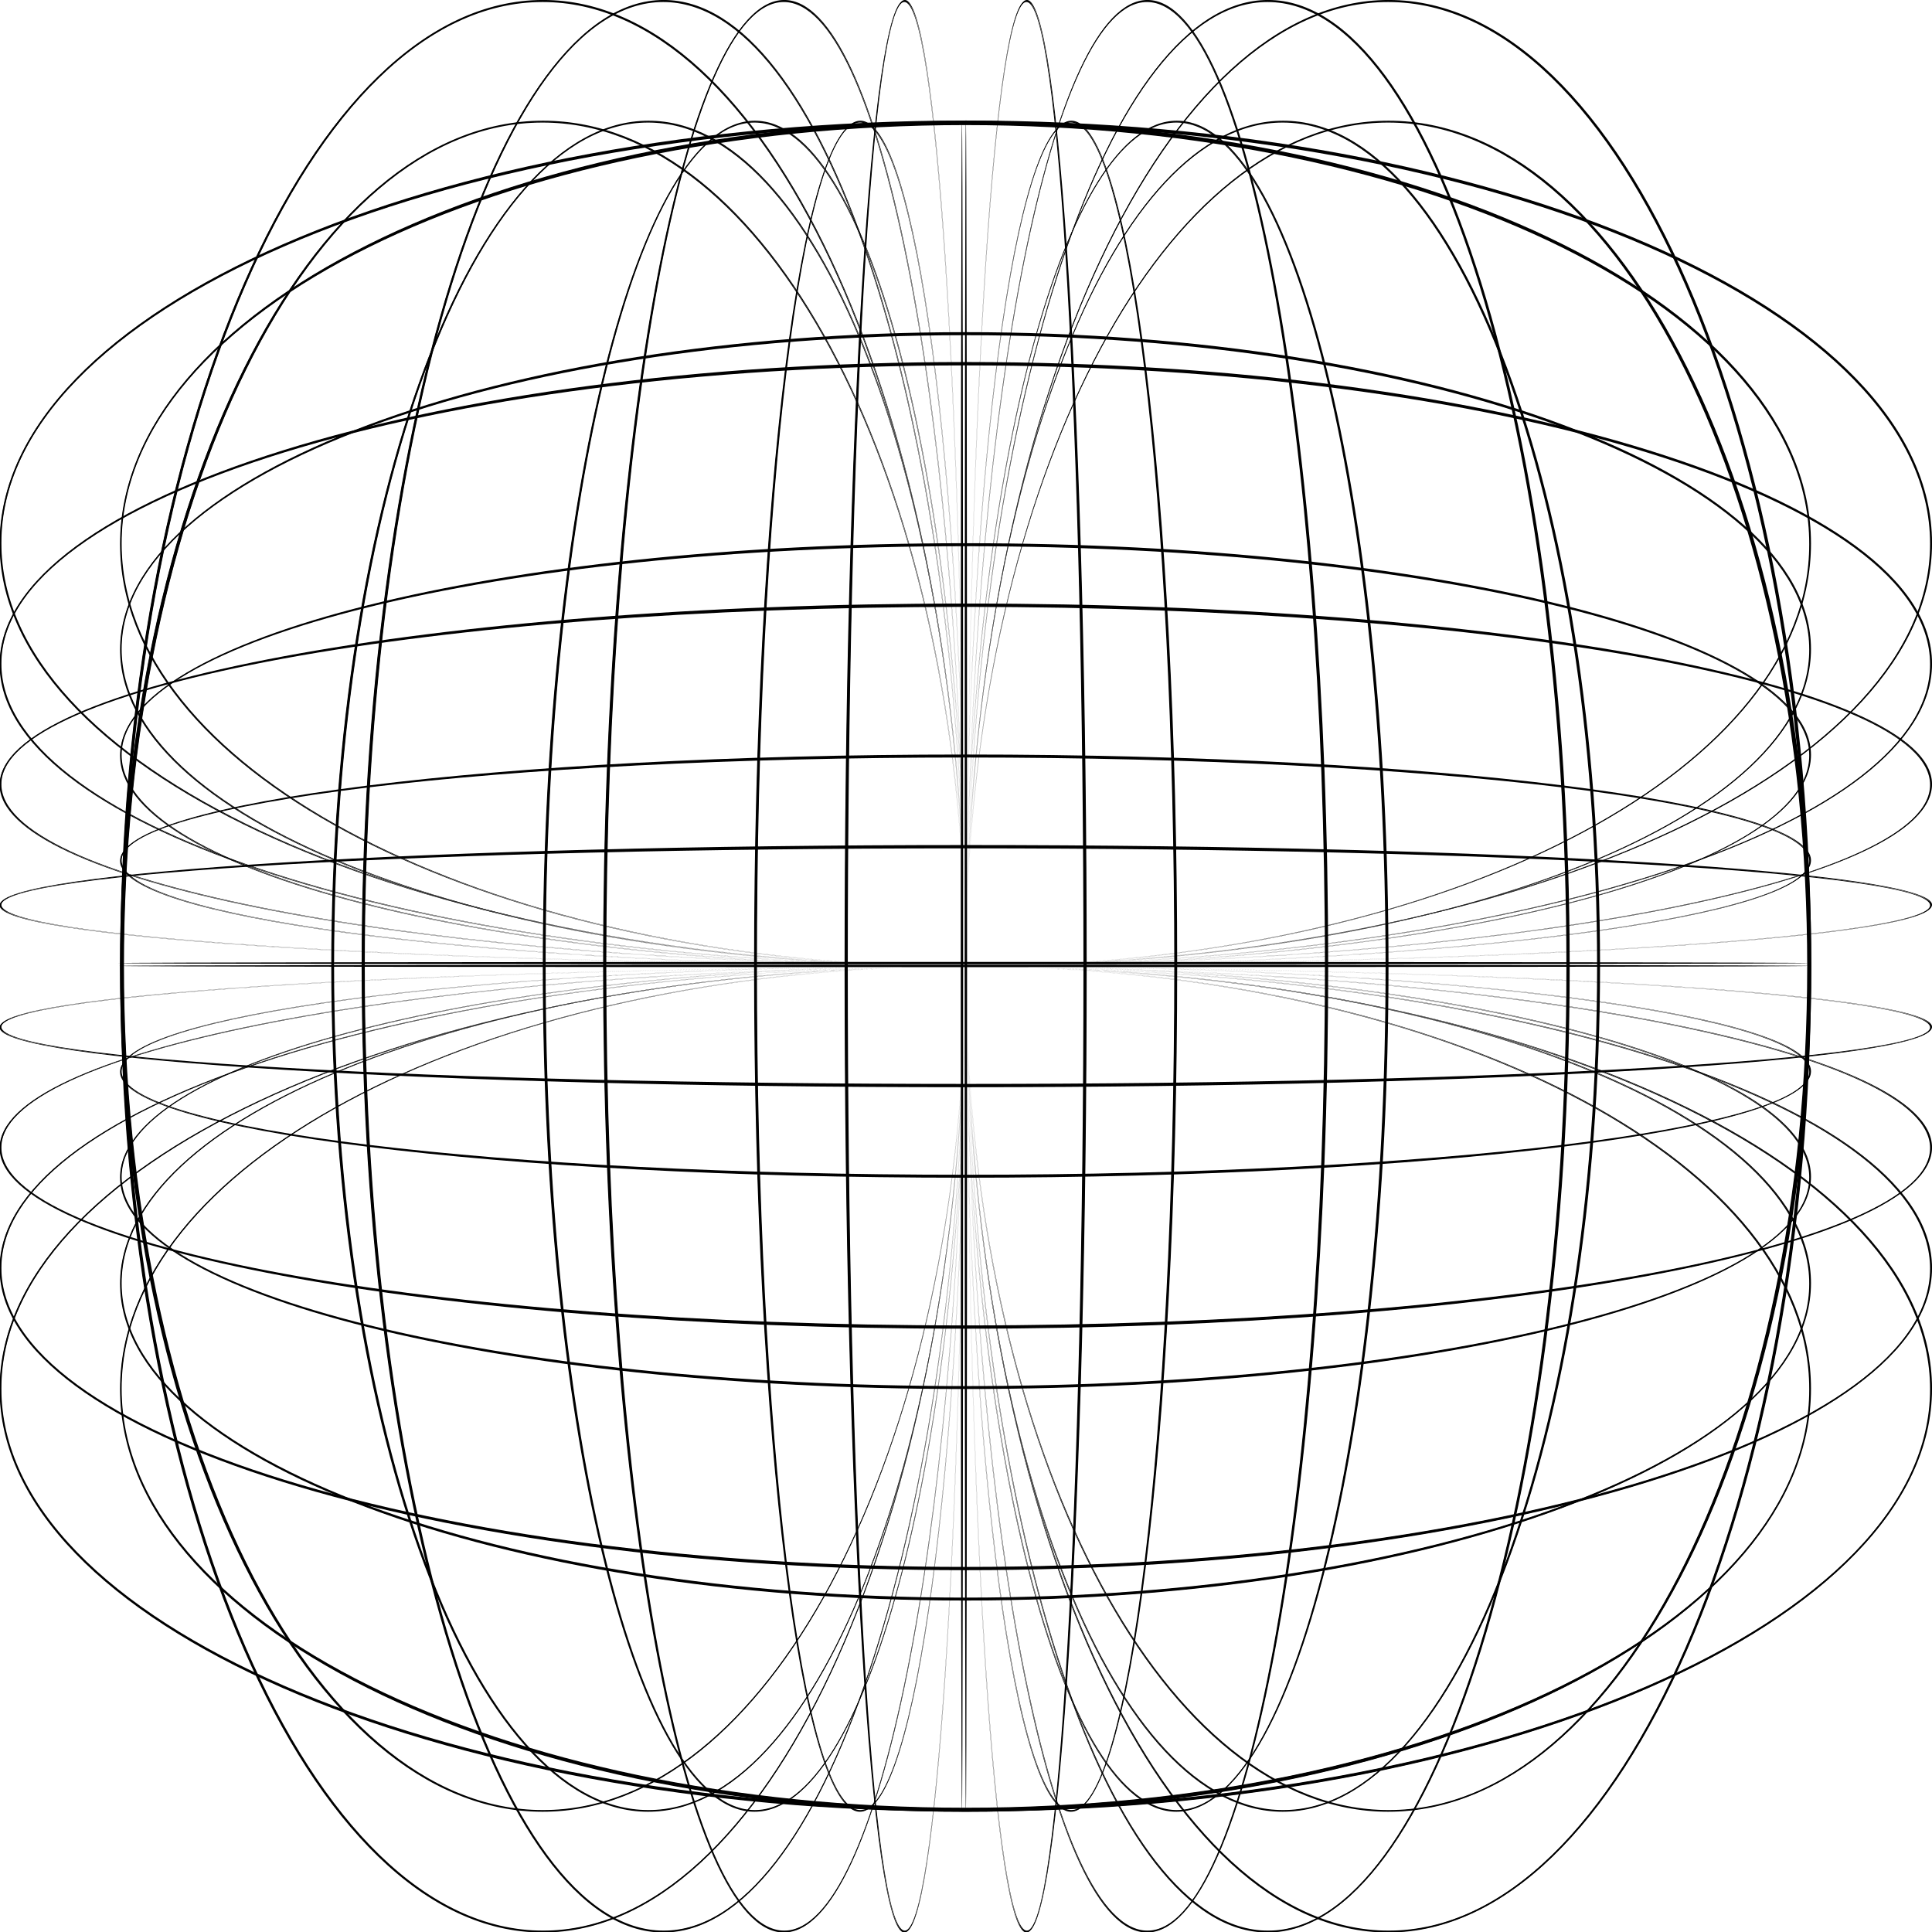 <?xml version="1.0" encoding="UTF-8" standalone="no"?>
<!-- Created with Inkscape (http://www.inkscape.org/) -->

<svg
   xmlns:dc="http://purl.org/dc/elements/1.1/"
   xmlns:cc="http://creativecommons.org/ns#"
   xmlns:rdf="http://www.w3.org/1999/02/22-rdf-syntax-ns#"
   xmlns:svg="http://www.w3.org/2000/svg"
   xmlns="http://www.w3.org/2000/svg"
   xmlns:sodipodi="http://sodipodi.sourceforge.net/DTD/sodipodi-0.dtd"
   xmlns:inkscape="http://www.inkscape.org/namespaces/inkscape"
   width="1042.367"
   height="1042.367"
   id="svg5394"
   version="1.1"
   inkscape:version="0.91 r13725"
   viewBox="0 0 1042.367 1042.367"
   sodipodi:docname="pyramid3.svg">
  <defs
     id="defs5396">
    <filter
       style="color-interpolation-filters:sRGB;"
       inkscape:label="Invert"
       id="filter4203">
      <feColorMatrix
         values="-1 0 0 0 1 0 -1 0 0 1 0 0 -1 0 1 -0.21 -0.72 -0.07 2 0 "
         result="color2"
         id="feColorMatrix4205" />
    </filter>
  </defs>
  <sodipodi:namedview
     id="base"
     pagecolor="#ffffff"
     bordercolor="#666666"
     borderopacity="1.0"
     inkscape:pageopacity="0.0"
     inkscape:pageshadow="2"
     inkscape:zoom="0.34684066"
     inkscape:cx="-567.24947"
     inkscape:cy="307.88977"
     inkscape:current-layer="layer1"
     showgrid="true"
     inkscape:grid-bbox="true"
     inkscape:document-units="px"
     inkscape:snap-page="true"
     inkscape:snap-grids="false"
     fit-margin-top="0"
     fit-margin-left="0"
     fit-margin-right="0"
     fit-margin-bottom="0"
     inkscape:window-width="1920"
     inkscape:window-height="1047"
     inkscape:window-x="0"
     inkscape:window-y="120"
     inkscape:window-maximized="1" />
  <g
     id="layer1"
     inkscape:label="Layer 1"
     inkscape:groupmode="layer"
     transform="translate(513.074,517.752)">
    <g
       transform="matrix(-1,0,0,1,-1278.061,1239.467)"
       id="g10990"
       style="fill:#000000;filter:url(#filter4203)">
      <g
         style="fill:#000000"
         transform="matrix(2.632,0,0,2.632,1418.809,2002.08)"
         id="g78">
        <path
           inkscape:connector-curvature="0"
           d="m -1040.9,-1229.9 c -89.454,3.403 -159.92,40.772 -159.92,86.371 0,47.842 77.566,86.625 173.25,86.625 95.683,0 173.25,-38.783 173.25,-86.625 0,-45.599 -70.466,-82.968 -159.92,-86.371 89.208,3.423 159.68,40.906 159.68,86.371 0,47.707 -77.592,85.894 -173.01,85.894 -95.414,0 -173.01,-38.187 -173.01,-85.894 0,-45.465 70.469,-82.948 159.68,-86.371 z"
           id="path80"
           style="fill:#000000" />
        <path
           inkscape:connector-curvature="0"
           d="m -1040.9,-1230.2 c -89.454,1.704 -159.92,20.416 -159.92,43.249 0,23.956 77.566,43.376 173.25,43.376 95.683,0 173.25,-19.42 173.25,-43.376 0,-22.833 -70.466,-41.545 -159.92,-43.249 89.208,1.714 159.68,20.483 159.68,43.249 0,23.888 -77.592,42.889 -173.01,42.889 -95.414,0 -173.01,-19 -173.01,-42.889 0,-22.766 70.469,-41.535 159.68,-43.249 z"
           id="path82"
           style="fill:#000000" />
        <path
           inkscape:connector-curvature="0"
           d="m -1040.9,-1229.9 c -89.454,2.551 -159.92,30.564 -159.92,64.746 0,35.864 77.566,64.937 173.25,64.937 95.683,0 173.25,-29.073 173.25,-64.937 0,-34.182 -70.466,-62.195 -159.92,-64.746 89.208,2.566 159.68,30.664 159.68,64.746 0,35.763 -77.592,64.449 -173.01,64.449 -95.414,0 -173.01,-28.687 -173.01,-64.449 0,-34.082 70.469,-62.181 159.68,-64.746 z"
           id="path84"
           style="fill:#000000" />
        <path
           inkscape:connector-curvature="0"
           d="m -1040.9,-1230.2 c -89.454,0.852 -159.92,10.208 -159.92,21.624 0,11.978 77.566,21.688 173.25,21.688 95.683,0 173.25,-9.71 173.25,-21.688 0,-11.416 -70.466,-20.772 -159.92,-21.624 89.208,0.857 159.68,10.242 159.68,21.624 0,11.944 -77.592,21.201 -173.01,21.201 -95.414,0 -173.01,-9.257 -173.01,-21.201 0,-11.383 70.469,-20.768 159.68,-21.624 z"
           id="path86"
           style="fill:#000000" />
        <path
           inkscape:connector-curvature="0"
           transform="matrix(33.68,0,0,0.106,-54907,-1400.6)"
           d="m 1604.9,1601.1 c 0,1.264 -2.303,2.289 -5.144,2.289 -2.841,0 -5.144,-1.025 -5.144,-2.289 0,-1.264 2.303,-2.289 5.144,-2.289 2.841,0 5.144,1.025 5.144,2.289 z"
           id="path88"
           style="fill:#000000" />
        <path
           inkscape:connector-curvature="0"
           d="m -1040.9,-1230.4 c -89.454,-3.403 -159.92,-40.772 -159.92,-86.371 0,-47.841 77.566,-86.625 173.25,-86.625 95.683,0 173.25,38.783 173.25,86.625 0,45.599 -70.466,82.968 -159.92,86.371 89.208,-3.423 159.68,-40.906 159.68,-86.371 0,-47.707 -77.592,-85.894 -173.01,-85.894 -95.414,0 -173.01,38.187 -173.01,85.894 0,45.465 70.469,82.948 159.68,86.371 z"
           id="path90"
           style="fill:#000000" />
        <path
           inkscape:connector-curvature="0"
           d="m -1040.9,-1230.2 c -89.454,-1.704 -159.92,-20.416 -159.92,-43.249 0,-23.956 77.566,-43.376 173.25,-43.376 95.683,0 173.25,19.42 173.25,43.376 0,22.833 -70.466,41.545 -159.92,43.249 89.208,-1.714 159.68,-20.483 159.68,-43.249 0,-23.888 -77.592,-42.889 -173.01,-42.889 -95.414,0 -173.01,19 -173.01,42.889 0,22.766 70.469,41.535 159.68,43.249 z"
           id="path92"
           style="fill:#000000" />
        <path
           inkscape:connector-curvature="0"
           d="m -1040.9,-1230.4 c -89.454,-2.551 -159.92,-30.564 -159.92,-64.746 0,-35.864 77.566,-64.937 173.25,-64.937 95.683,0 173.25,29.073 173.25,64.937 0,34.182 -70.466,62.195 -159.92,64.746 89.208,-2.566 159.68,-30.664 159.68,-64.746 0,-35.763 -77.592,-64.449 -173.01,-64.449 -95.414,0 -173.01,28.687 -173.01,64.449 0,34.082 70.469,62.181 159.68,64.746 z"
           id="path94"
           style="fill:#000000" />
        <path
           inkscape:connector-curvature="0"
           d="m -1040.9,-1230.2 c -89.454,-0.852 -159.92,-10.208 -159.92,-21.624 0,-11.978 77.566,-21.688 173.25,-21.688 95.683,0 173.25,9.71 173.25,21.688 0,11.416 -70.466,20.772 -159.92,21.624 89.208,-0.857 159.68,-10.242 159.68,-21.624 0,-11.944 -77.592,-21.201 -173.01,-21.201 -95.414,0 -173.01,9.257 -173.01,21.201 0,11.383 70.469,20.768 159.68,21.624 z"
           id="path96"
           style="fill:#000000" />
        <path
           inkscape:connector-curvature="0"
           d="m -1027.9,-1243.5 c -3.403,-89.454 -40.772,-159.92 -86.371,-159.92 -47.842,0 -86.625,77.566 -86.625,173.25 0,95.683 38.783,173.25 86.625,173.25 45.599,0 82.968,-70.466 86.371,-159.92 -3.423,89.208 -40.906,159.68 -86.371,159.68 -47.707,0 -85.894,-77.592 -85.894,-173.01 0,-95.414 38.187,-173.01 85.894,-173.01 45.465,0 82.948,70.469 86.371,159.68 z"
           id="path98"
           style="fill:#000000" />
        <path
           inkscape:connector-curvature="0"
           d="m -1027.6,-1243.5 c -1.704,-89.454 -20.416,-159.92 -43.249,-159.92 -23.956,0 -43.376,77.566 -43.376,173.25 0,95.683 19.42,173.25 43.376,173.25 22.833,0 41.545,-70.466 43.249,-159.92 -1.714,89.208 -20.483,159.68 -43.249,159.68 -23.888,0 -42.889,-77.592 -42.889,-173.01 0,-95.414 19,-173.01 42.889,-173.01 22.766,0 41.535,70.469 43.249,159.68 z"
           id="path100"
           style="fill:#000000" />
        <path
           inkscape:connector-curvature="0"
           d="m -1027.9,-1243.5 c -2.551,-89.454 -30.564,-159.92 -64.746,-159.92 -35.864,0 -64.937,77.566 -64.937,173.25 0,95.683 29.073,173.25 64.937,173.25 34.182,0 62.195,-70.466 64.746,-159.92 -2.566,89.208 -30.664,159.68 -64.746,159.68 -35.763,0 -64.449,-77.592 -64.449,-173.01 0,-95.414 28.687,-173.01 64.449,-173.01 34.082,0 62.181,70.469 64.746,159.68 z"
           id="path102"
           style="fill:#000000" />
        <path
           inkscape:connector-curvature="0"
           d="m -1027.6,-1243.5 c -0.852,-89.454 -10.208,-159.92 -21.624,-159.92 -11.978,0 -21.688,77.566 -21.688,173.25 0,95.683 9.71,173.25 21.688,173.25 11.416,0 20.772,-70.466 21.624,-159.92 -0.857,89.208 -10.242,159.68 -21.624,159.68 -11.944,0 -21.201,-77.592 -21.201,-173.01 0,-95.414 9.257,-173.01 21.201,-173.01 11.383,0 20.768,70.469 21.624,159.68 z"
           id="path104"
           style="fill:#000000" />
        <path
           inkscape:connector-curvature="0"
           transform="matrix(0,33.68,-0.106,0,-857.18,-55110)"
           d="m 1604.9,1601.1 c 0,1.264 -2.303,2.289 -5.144,2.289 -2.841,0 -5.144,-1.025 -5.144,-2.289 0,-1.264 2.303,-2.289 5.144,-2.289 2.841,0 5.144,1.025 5.144,2.289 z"
           id="path106"
           style="fill:#000000" />
        <path
           inkscape:connector-curvature="0"
           d="m -1027.3,-1243.5 c 3.403,-89.454 40.772,-159.92 86.371,-159.92 47.842,0 86.625,77.566 86.625,173.25 0,95.683 -38.783,173.25 -86.625,173.25 -45.599,0 -82.968,-70.466 -86.371,-159.92 3.422,89.208 40.906,159.68 86.371,159.68 47.707,0 85.894,-77.592 85.894,-173.01 0,-95.414 -38.187,-173.01 -85.894,-173.01 -45.465,0 -82.948,70.469 -86.371,159.68 z"
           id="path108"
           style="fill:#000000" />
        <path
           inkscape:connector-curvature="0"
           d="m -1027.6,-1243.5 c 1.704,-89.454 20.416,-159.92 43.249,-159.92 23.956,0 43.376,77.566 43.376,173.25 0,95.683 -19.42,173.25 -43.376,173.25 -22.833,0 -41.545,-70.466 -43.249,-159.92 1.714,89.208 20.483,159.68 43.249,159.68 23.888,0 42.889,-77.592 42.889,-173.01 0,-95.414 -19,-173.01 -42.889,-173.01 -22.766,0 -41.535,70.469 -43.249,159.68 z"
           id="path110"
           style="fill:#000000" />
        <path
           inkscape:connector-curvature="0"
           d="m -1027.3,-1243.5 c 2.551,-89.454 30.564,-159.92 64.746,-159.92 35.864,0 64.937,77.566 64.937,173.25 0,95.683 -29.073,173.25 -64.937,173.25 -34.182,0 -62.195,-70.466 -64.746,-159.92 2.566,89.208 30.664,159.68 64.746,159.68 35.763,0 64.45,-77.592 64.45,-173.01 0,-95.414 -28.687,-173.01 -64.45,-173.01 -34.082,0 -62.181,70.469 -64.746,159.68 z"
           id="path112"
           style="fill:#000000" />
        <path
           inkscape:connector-curvature="0"
           d="m -1027.6,-1243.5 c 0.852,-89.454 10.208,-159.92 21.624,-159.92 11.978,0 21.688,77.566 21.688,173.25 0,95.683 -9.71,173.25 -21.688,173.25 -11.416,0 -20.772,-70.466 -21.624,-159.92 0.857,89.208 10.242,159.68 21.624,159.68 11.944,0 21.201,-77.592 21.201,-173.01 0,-95.414 -9.256,-173.01 -21.201,-173.01 -11.383,0 -20.768,70.469 -21.624,159.68 z"
           id="path114"
           style="fill:#000000" />
        <path
           inkscape:connector-curvature="0"
           d="m -1027.9,-1245.4 c -3.402,-102.23 -40.764,-182.77 -86.353,-182.77 -47.832,0 -86.607,88.647 -86.607,198 0,109.35 38.775,198 86.607,198 45.59,0 82.95,-80.533 86.353,-182.77 -3.422,101.95 -40.898,182.49 -86.353,182.49 -47.697,0 -86.05,-88.676 -86.05,-197.72 0,-109.044 38.353,-197.72 86.05,-197.72 45.456,0 82.931,80.537 86.353,182.49 z"
           id="path116"
           style="fill:#000000" />
        <path
           inkscape:connector-curvature="0"
           d="m -1027.9,-1245.4 c -2.429,-102.23 -29.097,-182.77 -61.639,-182.77 -34.142,0 -61.82,88.647 -61.82,198 0,109.35 27.678,198 61.82,198 32.542,0 59.21,-80.533 61.639,-182.77 -2.443,101.95 -29.193,182.49 -61.639,182.49 -34.046,0 -61.264,-88.676 -61.264,-197.72 0,-109.044 27.217,-197.72 61.264,-197.72 32.446,0 59.197,80.537 61.639,182.49 z"
           id="path118"
           style="fill:#000000" />
        <path
           inkscape:connector-curvature="0"
           d="m -1027.9,-1245.4 c -1.455,-102.23 -17.431,-182.77 -36.926,-182.77 -20.453,0 -37.034,88.647 -37.034,198 0,109.35 16.581,198 37.034,198 19.495,0 35.471,-80.533 36.926,-182.77 -1.463,101.95 -17.488,182.49 -36.926,182.49 -20.396,0 -36.477,-88.676 -36.477,-197.72 0,-109.044 16.081,-197.72 36.477,-197.72 19.437,0 35.462,80.537 36.926,182.49 z"
           id="path120"
           style="fill:#000000" />
        <path
           inkscape:connector-curvature="0"
           d="m -1027.9,-1245.4 c -0.481,-102.23 -5.765,-182.77 -12.212,-182.77 -6.764,0 -12.248,88.647 -12.248,198 0,109.35 5.484,198 12.248,198 6.447,0 11.731,-80.533 12.212,-182.77 -0.484,101.95 -5.784,182.49 -12.212,182.49 -6.745,0 -11.691,-88.676 -11.691,-197.72 0,-109.044 4.946,-197.72 11.691,-197.72 6.428,0 11.728,80.537 12.212,182.49 z"
           id="path122"
           style="fill:#000000" />
        <path
           inkscape:connector-curvature="0"
           d="m -1027.3,-1245.4 c 3.402,-102.23 40.763,-182.77 86.353,-182.77 47.832,0 86.607,88.647 86.607,198 0,109.35 -38.775,198 -86.607,198 -45.589,0 -82.95,-80.533 -86.353,-182.77 3.422,101.95 40.897,182.49 86.353,182.49 47.697,0 86.05,-88.676 86.05,-197.72 0,-109.044 -38.353,-197.72 -86.05,-197.72 -45.456,0 -82.931,80.537 -86.353,182.49 z"
           id="path124"
           style="fill:#000000" />
        <path
           inkscape:connector-curvature="0"
           d="m -1027.3,-1245.4 c 2.429,-102.23 29.097,-182.77 61.639,-182.77 34.142,0 61.82,88.647 61.82,198 0,109.35 -27.678,198 -61.82,198 -32.542,0 -59.21,-80.533 -61.639,-182.77 2.442,101.95 29.193,182.49 61.639,182.49 34.046,0 61.264,-88.676 61.264,-197.72 0,-109.044 -27.217,-197.72 -61.264,-197.72 -32.446,0 -59.197,80.537 -61.639,182.49 z"
           id="path126"
           style="fill:#000000" />
        <path
           inkscape:connector-curvature="0"
           d="m -1027.3,-1245.4 c 1.455,-102.23 17.431,-182.77 36.926,-182.77 20.453,0 37.034,88.647 37.034,198 0,109.35 -16.581,198 -37.034,198 -19.495,0 -35.471,-80.533 -36.926,-182.77 1.463,101.95 17.488,182.49 36.926,182.49 20.396,0 36.477,-88.676 36.477,-197.72 0,-109.044 -16.081,-197.72 -36.477,-197.72 -19.437,0 -35.462,80.537 -36.926,182.49 z"
           id="path128"
           style="fill:#000000" />
        <path
           inkscape:connector-curvature="0"
           d="m -1027.3,-1245.4 c 0.481,-102.23 5.765,-182.77 12.212,-182.77 6.764,0 12.248,88.647 12.248,198 0,109.35 -5.484,198 -12.248,198 -6.447,0 -11.731,-80.533 -12.212,-182.77 0.484,101.95 5.784,182.49 12.212,182.49 6.745,0 11.691,-88.676 11.691,-197.72 0,-109.044 -4.946,-197.72 -11.691,-197.72 -6.428,0 -11.728,80.537 -12.212,182.49 z"
           id="path130"
           style="fill:#000000" />
        <path
           inkscape:connector-curvature="0"
           d="m -1012.4,-1230.5 c 102.23,-3.402 182.77,-40.764 182.77,-86.353 0,-47.832 -88.647,-86.607 -198,-86.607 -109.35,0 -198,38.775 -198,86.607 0,45.589 80.533,82.95 182.77,86.353 -101.95,-3.422 -182.49,-40.897 -182.49,-86.353 0,-47.697 88.676,-86.05 197.72,-86.05 109.04,0 197.72,38.353 197.72,86.05 0,45.456 -80.536,82.931 -182.49,86.353 z"
           id="path132"
           style="fill:#000000" />
        <path
           inkscape:connector-curvature="0"
           d="m -1012.4,-1230.5 c 102.23,-2.429 182.77,-29.097 182.77,-61.639 0,-34.142 -88.647,-61.82 -198,-61.82 -109.35,0 -198,27.678 -198,61.82 0,32.542 80.533,59.211 182.77,61.639 -101.95,-2.442 -182.49,-29.193 -182.49,-61.639 0,-34.046 88.676,-61.264 197.72,-61.264 109.04,0 197.72,27.217 197.72,61.264 0,32.446 -80.536,59.197 -182.49,61.639 z"
           id="path134"
           style="fill:#000000" />
        <path
           inkscape:connector-curvature="0"
           d="m -1012.4,-1230.5 c 102.23,-1.455 182.77,-17.431 182.77,-36.926 0,-20.453 -88.647,-37.034 -198,-37.034 -109.35,0 -198,16.581 -198,37.034 0,19.495 80.533,35.471 182.77,36.926 -101.95,-1.463 -182.49,-17.488 -182.49,-36.926 0,-20.396 88.676,-36.477 197.72,-36.477 109.04,0 197.72,16.081 197.72,36.477 0,19.437 -80.536,35.462 -182.49,36.926 z"
           id="path136"
           style="fill:#000000" />
        <path
           inkscape:connector-curvature="0"
           d="m -1012.4,-1230.5 c 102.23,-0.481 182.77,-5.765 182.77,-12.212 0,-6.764 -88.647,-12.248 -198,-12.248 -109.35,0 -198,5.484 -198,12.248 0,6.447 80.533,11.731 182.77,12.212 -101.95,-0.484 -182.49,-5.784 -182.49,-12.212 0,-6.745 88.676,-11.691 197.72,-11.691 109.04,0 197.72,4.946 197.72,11.691 0,6.428 -80.536,11.728 -182.49,12.212 z"
           id="path138"
           style="fill:#000000" />
        <path
           inkscape:connector-curvature="0"
           d="m -1012.4,-1229.9 c 102.23,3.402 182.77,40.764 182.77,86.353 0,47.832 -88.647,86.607 -198,86.607 -109.35,0 -198,-38.775 -198,-86.607 0,-45.59 80.533,-82.95 182.77,-86.353 -101.95,3.422 -182.49,40.898 -182.49,86.353 0,47.697 88.676,86.05 197.72,86.05 109.04,0 197.72,-38.353 197.72,-86.05 0,-45.456 -80.536,-82.931 -182.49,-86.353 z"
           id="path140"
           style="fill:#000000" />
        <path
           inkscape:connector-curvature="0"
           d="m -1012.4,-1229.9 c 102.23,2.429 182.77,29.097 182.77,61.639 0,34.142 -88.647,61.82 -198,61.82 -109.35,0 -198,-27.678 -198,-61.82 0,-32.542 80.533,-59.21 182.77,-61.639 -101.95,2.443 -182.49,29.193 -182.49,61.639 0,34.046 88.676,61.264 197.72,61.264 109.04,0 197.72,-27.217 197.72,-61.264 0,-32.446 -80.536,-59.197 -182.49,-61.639 z"
           id="path142"
           style="fill:#000000" />
        <path
           inkscape:connector-curvature="0"
           d="m -1012.4,-1229.9 c 102.23,1.455 182.77,17.431 182.77,36.926 0,20.453 -88.647,37.034 -198,37.034 -109.35,0 -198,-16.581 -198,-37.034 0,-19.495 80.533,-35.471 182.77,-36.926 -101.95,1.463 -182.49,17.488 -182.49,36.926 0,20.396 88.676,36.477 197.72,36.477 109.04,0 197.72,-16.081 197.72,-36.477 0,-19.437 -80.536,-35.462 -182.49,-36.926 z"
           id="path144"
           style="fill:#000000" />
        <path
           inkscape:connector-curvature="0"
           d="m -1012.4,-1229.9 c 102.23,0.481 182.77,5.765 182.77,12.212 0,6.764 -88.647,12.248 -198,12.248 -109.35,0 -198,-5.484 -198,-12.248 0,-6.447 80.533,-11.731 182.77,-12.212 -101.95,0.484 -182.49,5.784 -182.49,12.212 0,6.745 88.676,11.691 197.72,11.691 109.04,0 197.72,-4.946 197.72,-11.691 0,-6.428 -80.536,-11.728 -182.49,-12.212 z"
           id="path146"
           style="fill:#000000" />
      </g>
      <path
         inkscape:connector-curvature="0"
         d="m -1321.11,-1235.335 c -235.466,8.958 -420.951,107.323 -420.951,227.351 0,125.932 204.174,228.019 456.039,228.019 251.863,0 456.039,-102.087 456.039,-228.019 0,-120.028 -185.485,-218.393 -420.951,-227.351 234.819,9.009 420.319,107.675 420.319,227.351 0,125.577 -204.242,226.095 -455.407,226.095 -251.154,0 -455.407,-100.518 -455.407,-226.095 0,-119.676 185.493,-218.341 420.319,-227.351 z"
         id="path298"
         style="fill:#000000" />
      <path
         inkscape:connector-curvature="0"
         d="m -1321.11,-1236.125 c -235.466,4.486 -420.951,53.74 -420.951,113.843 0,63.058 204.174,114.177 456.039,114.177 251.863,0 456.039,-51.118 456.039,-114.177 0,-60.102 -185.485,-109.357 -420.951,-113.843 234.819,4.511 420.319,53.917 420.319,113.843 0,62.879 -204.242,112.895 -455.407,112.895 -251.154,0 -455.407,-50.013 -455.407,-112.895 0,-59.926 185.493,-109.331 420.319,-113.843 z"
         id="path300"
         style="fill:#000000" />
      <path
         inkscape:connector-curvature="0"
         d="m -1321.11,-1235.335 c -235.466,6.715 -420.951,80.452 -420.951,170.428 0,94.403 204.174,170.931 456.039,170.931 251.863,0 456.039,-76.528 456.039,-170.931 0,-89.976 -185.485,-163.713 -420.951,-170.428 234.819,6.754 420.319,80.716 420.319,170.428 0,94.137 -204.242,169.646 -455.407,169.646 -251.154,0 -455.407,-75.512 -455.407,-169.646 0,-89.713 185.493,-163.677 420.319,-170.428 z"
         id="path302"
         style="fill:#000000" />
      <path
         inkscape:connector-curvature="0"
         d="m -1321.11,-1236.125 c -235.466,2.243 -420.951,26.87 -420.951,56.92 0,31.529 204.174,57.088 456.039,57.088 251.863,0 456.039,-25.559 456.039,-57.088 0,-30.05 -185.485,-54.677 -420.951,-56.92 234.819,2.256 420.319,26.96 420.319,56.92 0,31.44 -204.242,55.806 -455.407,55.806 -251.154,0 -455.407,-24.366 -455.407,-55.806 0,-29.963 185.493,-54.667 420.319,-56.92 z"
         id="path304"
         style="fill:#000000" />
      <path
         inkscape:connector-curvature="0"
         d="m -829.056,-1236.07 c 0,0.354 -204.18,0.641 -456.039,0.641 -251.867,0 -456.048,-0.287 -456.048,-0.641 0,-0.354 204.18,-0.641 456.048,-0.641 251.859,0 456.039,0.287 456.039,0.641 z"
         id="path306"
         style="fill:#000000" />
      <path
         inkscape:connector-curvature="0"
         d="m -1321.11,-1236.651 c -235.466,-8.958 -420.951,-107.323 -420.951,-227.351 0,-125.93 204.174,-228.019 456.039,-228.019 251.863,0 456.039,102.087 456.039,228.019 0,120.028 -185.485,218.393 -420.951,227.351 234.819,-9.009 420.319,-107.675 420.319,-227.351 0,-125.577 -204.242,-226.095 -455.407,-226.095 -251.154,0 -455.407,100.518 -455.407,226.095 0,119.676 185.493,218.341 420.319,227.351 z"
         id="path308"
         style="fill:#000000" />
      <path
         inkscape:connector-curvature="0"
         d="m -1321.11,-1236.125 c -235.466,-4.486 -420.951,-53.74 -420.951,-113.843 0,-63.059 204.174,-114.177 456.039,-114.177 251.863,0 456.039,51.118 456.039,114.177 0,60.102 -185.485,109.357 -420.951,113.843 234.819,-4.511 420.319,-53.916 420.319,-113.843 0,-62.88 -204.242,-112.895 -455.407,-112.895 -251.154,0 -455.407,50.013 -455.407,112.895 0,59.926 185.493,109.331 420.319,113.843 z"
         id="path310"
         style="fill:#000000" />
      <path
         inkscape:connector-curvature="0"
         d="m -1321.11,-1236.651 c -235.466,-6.715 -420.951,-80.452 -420.951,-170.428 0,-94.403 204.174,-170.931 456.039,-170.931 251.863,0 456.039,76.528 456.039,170.931 0,89.976 -185.485,163.713 -420.951,170.428 234.819,-6.754 420.319,-80.716 420.319,-170.428 0,-94.138 -204.242,-169.647 -455.407,-169.647 -251.154,0 -455.407,75.512 -455.407,169.647 0,89.713 185.493,163.677 420.319,170.428 z"
         id="path312"
         style="fill:#000000" />
      <path
         inkscape:connector-curvature="0"
         d="m -1321.11,-1236.125 c -235.466,-2.243 -420.951,-26.87 -420.951,-56.92 0,-31.529 204.174,-57.089 456.039,-57.089 251.863,0 456.039,25.559 456.039,57.089 0,30.05 -185.485,54.677 -420.951,56.92 234.819,-2.256 420.319,-26.96 420.319,-56.92 0,-31.44 -204.242,-55.807 -455.407,-55.807 -251.154,0 -455.407,24.366 -455.407,55.807 0,29.963 185.493,54.667 420.319,56.92 z"
         id="path314"
         style="fill:#000000" />
      <path
         inkscape:connector-curvature="0"
         d="m -1286.891,-1271.134 c -8.958,-235.466 -107.323,-420.951 -227.351,-420.951 -125.933,0 -228.019,204.174 -228.019,456.039 0,251.862 102.087,456.039 228.019,456.039 120.028,0 218.393,-185.485 227.351,-420.951 -9.009,234.819 -107.675,420.319 -227.351,420.319 -125.577,0 -226.095,-204.242 -226.095,-455.407 0,-251.154 100.518,-455.407 226.095,-455.407 119.676,0 218.341,185.493 227.351,420.319 z"
         id="path316"
         style="fill:#000000" />
      <path
         inkscape:connector-curvature="0"
         d="m -1286.101,-1271.134 c -4.486,-235.466 -53.74,-420.951 -113.843,-420.951 -63.058,0 -114.177,204.174 -114.177,456.039 0,251.862 51.118,456.039 114.177,456.039 60.102,0 109.357,-185.485 113.843,-420.951 -4.511,234.819 -53.917,420.319 -113.843,420.319 -62.879,0 -112.895,-204.242 -112.895,-455.407 0,-251.154 50.013,-455.407 112.895,-455.407 59.926,0 109.331,185.493 113.843,420.319 z"
         id="path318"
         style="fill:#000000" />
      <path
         inkscape:connector-curvature="0"
         d="m -1286.891,-1271.134 c -6.715,-235.466 -80.452,-420.951 -170.428,-420.951 -94.403,0 -170.931,204.174 -170.931,456.039 0,251.862 76.528,456.039 170.931,456.039 89.976,0 163.713,-185.485 170.428,-420.951 -6.754,234.819 -80.716,420.319 -170.428,420.319 -94.138,0 -169.646,-204.242 -169.646,-455.407 0,-251.154 75.512,-455.407 169.646,-455.407 89.713,0 163.677,185.493 170.428,420.319 z"
         id="path320"
         style="fill:#000000" />
      <path
         inkscape:connector-curvature="0"
         d="m -1286.101,-1271.134 c -2.243,-235.466 -26.87,-420.951 -56.92,-420.951 -31.529,0 -57.088,204.174 -57.088,456.039 0,251.862 25.559,456.039 57.088,456.039 30.05,0 54.677,-185.485 56.92,-420.951 -2.256,234.819 -26.96,420.319 -56.92,420.319 -31.44,0 -55.806,-204.242 -55.806,-455.407 0,-251.154 24.366,-455.407 55.806,-455.407 29.963,0 54.667,185.493 56.92,420.319 z"
         id="path322"
         style="fill:#000000" />
      <path
         inkscape:connector-curvature="0"
         d="m -1286.104,-780.134 c -0.354,0 -0.641,-204.18 -0.641,-456.039 0,-251.867 0.287,-456.048 0.641,-456.048 0.354,0 0.641,204.18 0.641,456.048 0,251.858 -0.287,456.039 -0.641,456.039 z"
         id="path324"
         style="fill:#000000" />
      <path
         inkscape:connector-curvature="0"
         d="m -1285.311,-1271.134 c 8.958,-235.466 107.323,-420.951 227.351,-420.951 125.933,0 228.02,204.174 228.02,456.039 0,251.862 -102.087,456.039 -228.02,456.039 -120.028,0 -218.393,-185.485 -227.351,-420.951 9.009,234.819 107.675,420.319 227.351,420.319 125.577,0 226.095,-204.242 226.095,-455.407 0,-251.154 -100.518,-455.407 -226.095,-455.407 -119.676,0 -218.341,185.493 -227.351,420.319 z"
         id="path326"
         style="fill:#000000" />
      <path
         inkscape:connector-curvature="0"
         d="m -1286.101,-1271.134 c 4.486,-235.466 53.74,-420.951 113.843,-420.951 63.058,0 114.177,204.174 114.177,456.039 0,251.862 -51.118,456.039 -114.177,456.039 -60.102,0 -109.357,-185.485 -113.843,-420.951 4.511,234.819 53.917,420.319 113.843,420.319 62.879,0 112.895,-204.242 112.895,-455.407 0,-251.154 -50.013,-455.407 -112.895,-455.407 -59.926,0 -109.331,185.493 -113.843,420.319 z"
         id="path328"
         style="fill:#000000" />
      <path
         inkscape:connector-curvature="0"
         d="m -1285.311,-1271.134 c 6.715,-235.466 80.453,-420.951 170.428,-420.951 94.403,0 170.931,204.174 170.931,456.039 0,251.862 -76.528,456.039 -170.931,456.039 -89.976,0 -163.713,-185.485 -170.428,-420.951 6.753,234.819 80.716,420.319 170.428,420.319 94.138,0 169.649,-204.242 169.649,-455.407 0,-251.154 -75.512,-455.407 -169.649,-455.407 -89.713,0 -163.677,185.493 -170.428,420.319 z"
         id="path330"
         style="fill:#000000" />
      <path
         inkscape:connector-curvature="0"
         d="m -1286.101,-1271.134 c 2.243,-235.466 26.87,-420.951 56.92,-420.951 31.529,0 57.088,204.174 57.088,456.039 0,251.862 -25.559,456.039 -57.088,456.039 -30.05,0 -54.677,-185.485 -56.92,-420.951 2.256,234.819 26.96,420.319 56.92,420.319 31.44,0 55.806,-204.242 55.806,-455.407 0,-251.154 -24.365,-455.407 -55.806,-455.407 -29.963,0 -54.667,185.493 -56.92,420.319 z"
         id="path332"
         style="fill:#000000" />
      <path
         inkscape:connector-curvature="0"
         d="m -1286.891,-1276.135 c -8.956,-269.096 -107.301,-481.098 -227.304,-481.098 -125.906,0 -227.972,233.342 -227.972,521.187 0,287.838 102.066,521.187 227.972,521.187 120.005,0 218.346,-211.984 227.304,-481.098 -9.007,268.359 -107.654,480.361 -227.304,480.361 -125.551,0 -226.506,-233.418 -226.506,-520.45 0,-287.032 100.955,-520.45 226.506,-520.45 119.652,0 218.296,211.994 227.304,480.361 z"
         id="path334"
         style="fill:#000000" />
      <path
         inkscape:connector-curvature="0"
         d="m -1286.891,-1276.135 c -6.393,-269.096 -76.591,-481.098 -162.25,-481.098 -89.871,0 -162.726,233.342 -162.726,521.187 0,287.838 72.856,521.187 162.726,521.187 85.659,0 155.856,-211.984 162.25,-481.098 -6.43,268.359 -76.844,480.361 -162.25,480.361 -89.618,0 -161.263,-233.418 -161.263,-520.45 0,-287.032 71.642,-520.45 161.263,-520.45 85.406,0 155.822,211.994 162.25,480.361 z"
         id="path336"
         style="fill:#000000" />
      <path
         inkscape:connector-curvature="0"
         d="m -1286.891,-1276.135 c -3.83,-269.096 -45.883,-481.098 -97.199,-481.098 -53.838,0 -97.483,233.342 -97.483,521.187 0,287.838 43.645,521.187 97.483,521.187 51.316,0 93.369,-211.984 97.199,-481.098 -3.852,268.359 -46.033,480.361 -97.199,480.361 -53.688,0 -96.017,-233.418 -96.017,-520.45 0,-287.032 42.329,-520.45 96.017,-520.45 51.163,0 93.345,211.994 97.199,480.361 z"
         id="path338"
         style="fill:#000000" />
      <path
         inkscape:connector-curvature="0"
         d="m -1286.891,-1276.135 c -1.267,-269.096 -15.175,-481.098 -32.145,-481.098 -17.805,0 -32.24,233.342 -32.24,521.187 0,287.838 14.434,521.187 32.24,521.187 16.971,0 30.879,-211.984 32.145,-481.098 -1.274,268.359 -15.225,480.361 -32.145,480.361 -17.755,0 -30.774,-233.418 -30.774,-520.45 0,-287.032 13.019,-520.45 30.774,-520.45 16.921,0 30.871,211.994 32.145,480.361 z"
         id="path340"
         style="fill:#000000" />
      <path
         inkscape:connector-curvature="0"
         d="m -1285.311,-1276.135 c 8.956,-269.096 107.299,-481.098 227.304,-481.098 125.906,0 227.972,233.342 227.972,521.187 0,287.838 -102.066,521.187 -227.972,521.187 -120.002,0 -218.346,-211.984 -227.304,-481.098 9.007,268.359 107.652,480.361 227.304,480.361 125.551,0 226.506,-233.418 226.506,-520.45 0,-287.032 -100.955,-520.45 -226.506,-520.45 -119.652,0 -218.296,211.994 -227.304,480.361 z"
         id="path342"
         style="fill:#000000" />
      <path
         inkscape:connector-curvature="0"
         d="m -1285.311,-1276.135 c 6.393,-269.096 76.591,-481.098 162.25,-481.098 89.871,0 162.726,233.342 162.726,521.187 0,287.838 -72.856,521.187 -162.726,521.187 -85.659,0 -155.856,-211.984 -162.25,-481.098 6.429,268.359 76.844,480.361 162.25,480.361 89.618,0 161.263,-233.418 161.263,-520.45 0,-287.032 -71.642,-520.45 -161.263,-520.45 -85.406,0 -155.822,211.994 -162.25,480.361 z"
         id="path344"
         style="fill:#000000" />
      <path
         inkscape:connector-curvature="0"
         d="m -1285.311,-1276.135 c 3.83,-269.096 45.883,-481.098 97.199,-481.098 53.838,0 97.483,233.342 97.483,521.187 0,287.838 -43.645,521.187 -97.483,521.187 -51.316,0 -93.369,-211.984 -97.199,-481.098 3.852,268.359 46.033,480.361 97.199,480.361 53.688,0 96.017,-233.418 96.017,-520.45 0,-287.032 -42.329,-520.45 -96.017,-520.45 -51.163,0 -93.345,211.994 -97.199,480.361 z"
         id="path346"
         style="fill:#000000" />
      <path
         inkscape:connector-curvature="0"
         d="m -1285.311,-1276.135 c 1.266,-269.096 15.174,-481.098 32.145,-481.098 17.805,0 32.24,233.342 32.24,521.187 0,287.838 -14.434,521.187 -32.24,521.187 -16.971,0 -30.879,-211.984 -32.145,-481.098 1.274,268.359 15.224,480.361 32.145,480.361 17.755,0 30.774,-233.418 30.774,-520.45 0,-287.032 -13.018,-520.45 -30.774,-520.45 -16.921,0 -30.871,211.994 -32.145,480.361 z"
         id="path348"
         style="fill:#000000" />
      <path
         inkscape:connector-curvature="0"
         d="m -1246.091,-1236.915 c 269.096,-8.956 481.098,-107.302 481.098,-227.304 0,-125.906 -233.342,-227.972 -521.187,-227.972 -287.837,0 -521.187,102.066 -521.187,227.972 0,120.002 211.984,218.346 481.098,227.304 -268.359,-9.007 -480.361,-107.652 -480.361,-227.304 0,-125.551 233.418,-226.506 520.45,-226.506 287.022,0 520.45,100.955 520.45,226.506 0,119.652 -211.992,218.296 -480.361,227.304 z"
         id="path350"
         style="fill:#000000" />
      <path
         inkscape:connector-curvature="0"
         d="m -1246.091,-1236.915 c 269.096,-6.393 481.098,-76.591 481.098,-162.25 0,-89.871 -233.342,-162.726 -521.187,-162.726 -287.837,0 -521.187,72.856 -521.187,162.726 0,85.659 211.984,155.859 481.098,162.25 -268.359,-6.429 -480.361,-76.844 -480.361,-162.25 0,-89.618 233.418,-161.263 520.45,-161.263 287.022,0 520.45,71.642 520.45,161.263 0,85.406 -211.992,155.822 -480.361,162.25 z"
         id="path352"
         style="fill:#000000" />
      <path
         inkscape:connector-curvature="0"
         d="m -1246.091,-1236.915 c 269.096,-3.83 481.098,-45.883 481.098,-97.199 0,-53.837 -233.342,-97.483 -521.187,-97.483 -287.837,0 -521.187,43.645 -521.187,97.483 0,51.316 211.984,93.369 481.098,97.199 -268.359,-3.852 -480.361,-46.033 -480.361,-97.199 0,-53.688 233.418,-96.017 520.45,-96.017 287.022,0 520.45,42.329 520.45,96.017 0,51.163 -211.992,93.345 -480.361,97.199 z"
         id="path354"
         style="fill:#000000" />
      <path
         inkscape:connector-curvature="0"
         d="m -1246.091,-1236.915 c 269.096,-1.267 481.098,-15.174 481.098,-32.145 0,-17.805 -233.342,-32.24 -521.187,-32.24 -287.837,0 -521.187,14.434 -521.187,32.24 0,16.971 211.984,30.879 481.098,32.145 -268.359,-1.274 -480.361,-15.224 -480.361,-32.145 0,-17.755 233.418,-30.774 520.45,-30.774 287.022,0 520.45,13.018 520.45,30.774 0,16.921 -211.992,30.871 -480.361,32.145 z"
         id="path356"
         style="fill:#000000" />
      <path
         inkscape:connector-curvature="0"
         d="m -1246.091,-1235.335 c 269.096,8.956 481.098,107.301 481.098,227.304 0,125.906 -233.342,227.972 -521.187,227.972 -287.837,0 -521.187,-102.066 -521.187,-227.972 0,-120.005 211.984,-218.346 481.098,-227.304 -268.359,9.007 -480.361,107.654 -480.361,227.304 0,125.551 233.418,226.506 520.45,226.506 287.022,0 520.45,-100.955 520.45,-226.506 0,-119.652 -211.992,-218.296 -480.361,-227.304 z"
         id="path358"
         style="fill:#000000" />
      <path
         inkscape:connector-curvature="0"
         d="m -1246.091,-1235.335 c 269.096,6.393 481.098,76.591 481.098,162.25 0,89.871 -233.342,162.726 -521.187,162.726 -287.837,0 -521.187,-72.856 -521.187,-162.726 0,-85.659 211.984,-155.856 481.098,-162.25 -268.359,6.43 -480.361,76.844 -480.361,162.25 0,89.618 233.418,161.263 520.45,161.263 287.022,0 520.45,-71.642 520.45,-161.263 0,-85.406 -211.992,-155.822 -480.361,-162.25 z"
         id="path360"
         style="fill:#000000" />
      <path
         inkscape:connector-curvature="0"
         d="m -1246.091,-1235.335 c 269.096,3.83 481.098,45.883 481.098,97.199 0,53.838 -233.342,97.483 -521.187,97.483 -287.837,0 -521.187,-43.645 -521.187,-97.483 0,-51.316 211.984,-93.369 481.098,-97.199 -268.359,3.852 -480.361,46.033 -480.361,97.199 0,53.688 233.418,96.017 520.45,96.017 287.022,0 520.45,-42.329 520.45,-96.017 0,-51.163 -211.992,-93.345 -480.361,-97.199 z"
         id="path362"
         style="fill:#000000" />
      <path
         inkscape:connector-curvature="0"
         d="m -1246.091,-1235.335 c 269.096,1.267 481.098,15.175 481.098,32.145 0,17.806 -233.342,32.24 -521.187,32.24 -287.837,0 -521.187,-14.434 -521.187,-32.24 0,-16.971 211.984,-30.879 481.098,-32.145 -268.359,1.274 -480.361,15.224 -480.361,32.145 0,17.755 233.418,30.774 520.45,30.774 287.022,0 520.45,-13.018 520.45,-30.774 0,-16.921 -211.992,-30.871 -480.361,-32.145 z"
         id="path364"
         style="fill:#000000" />
    </g>
  </g>
</svg>
